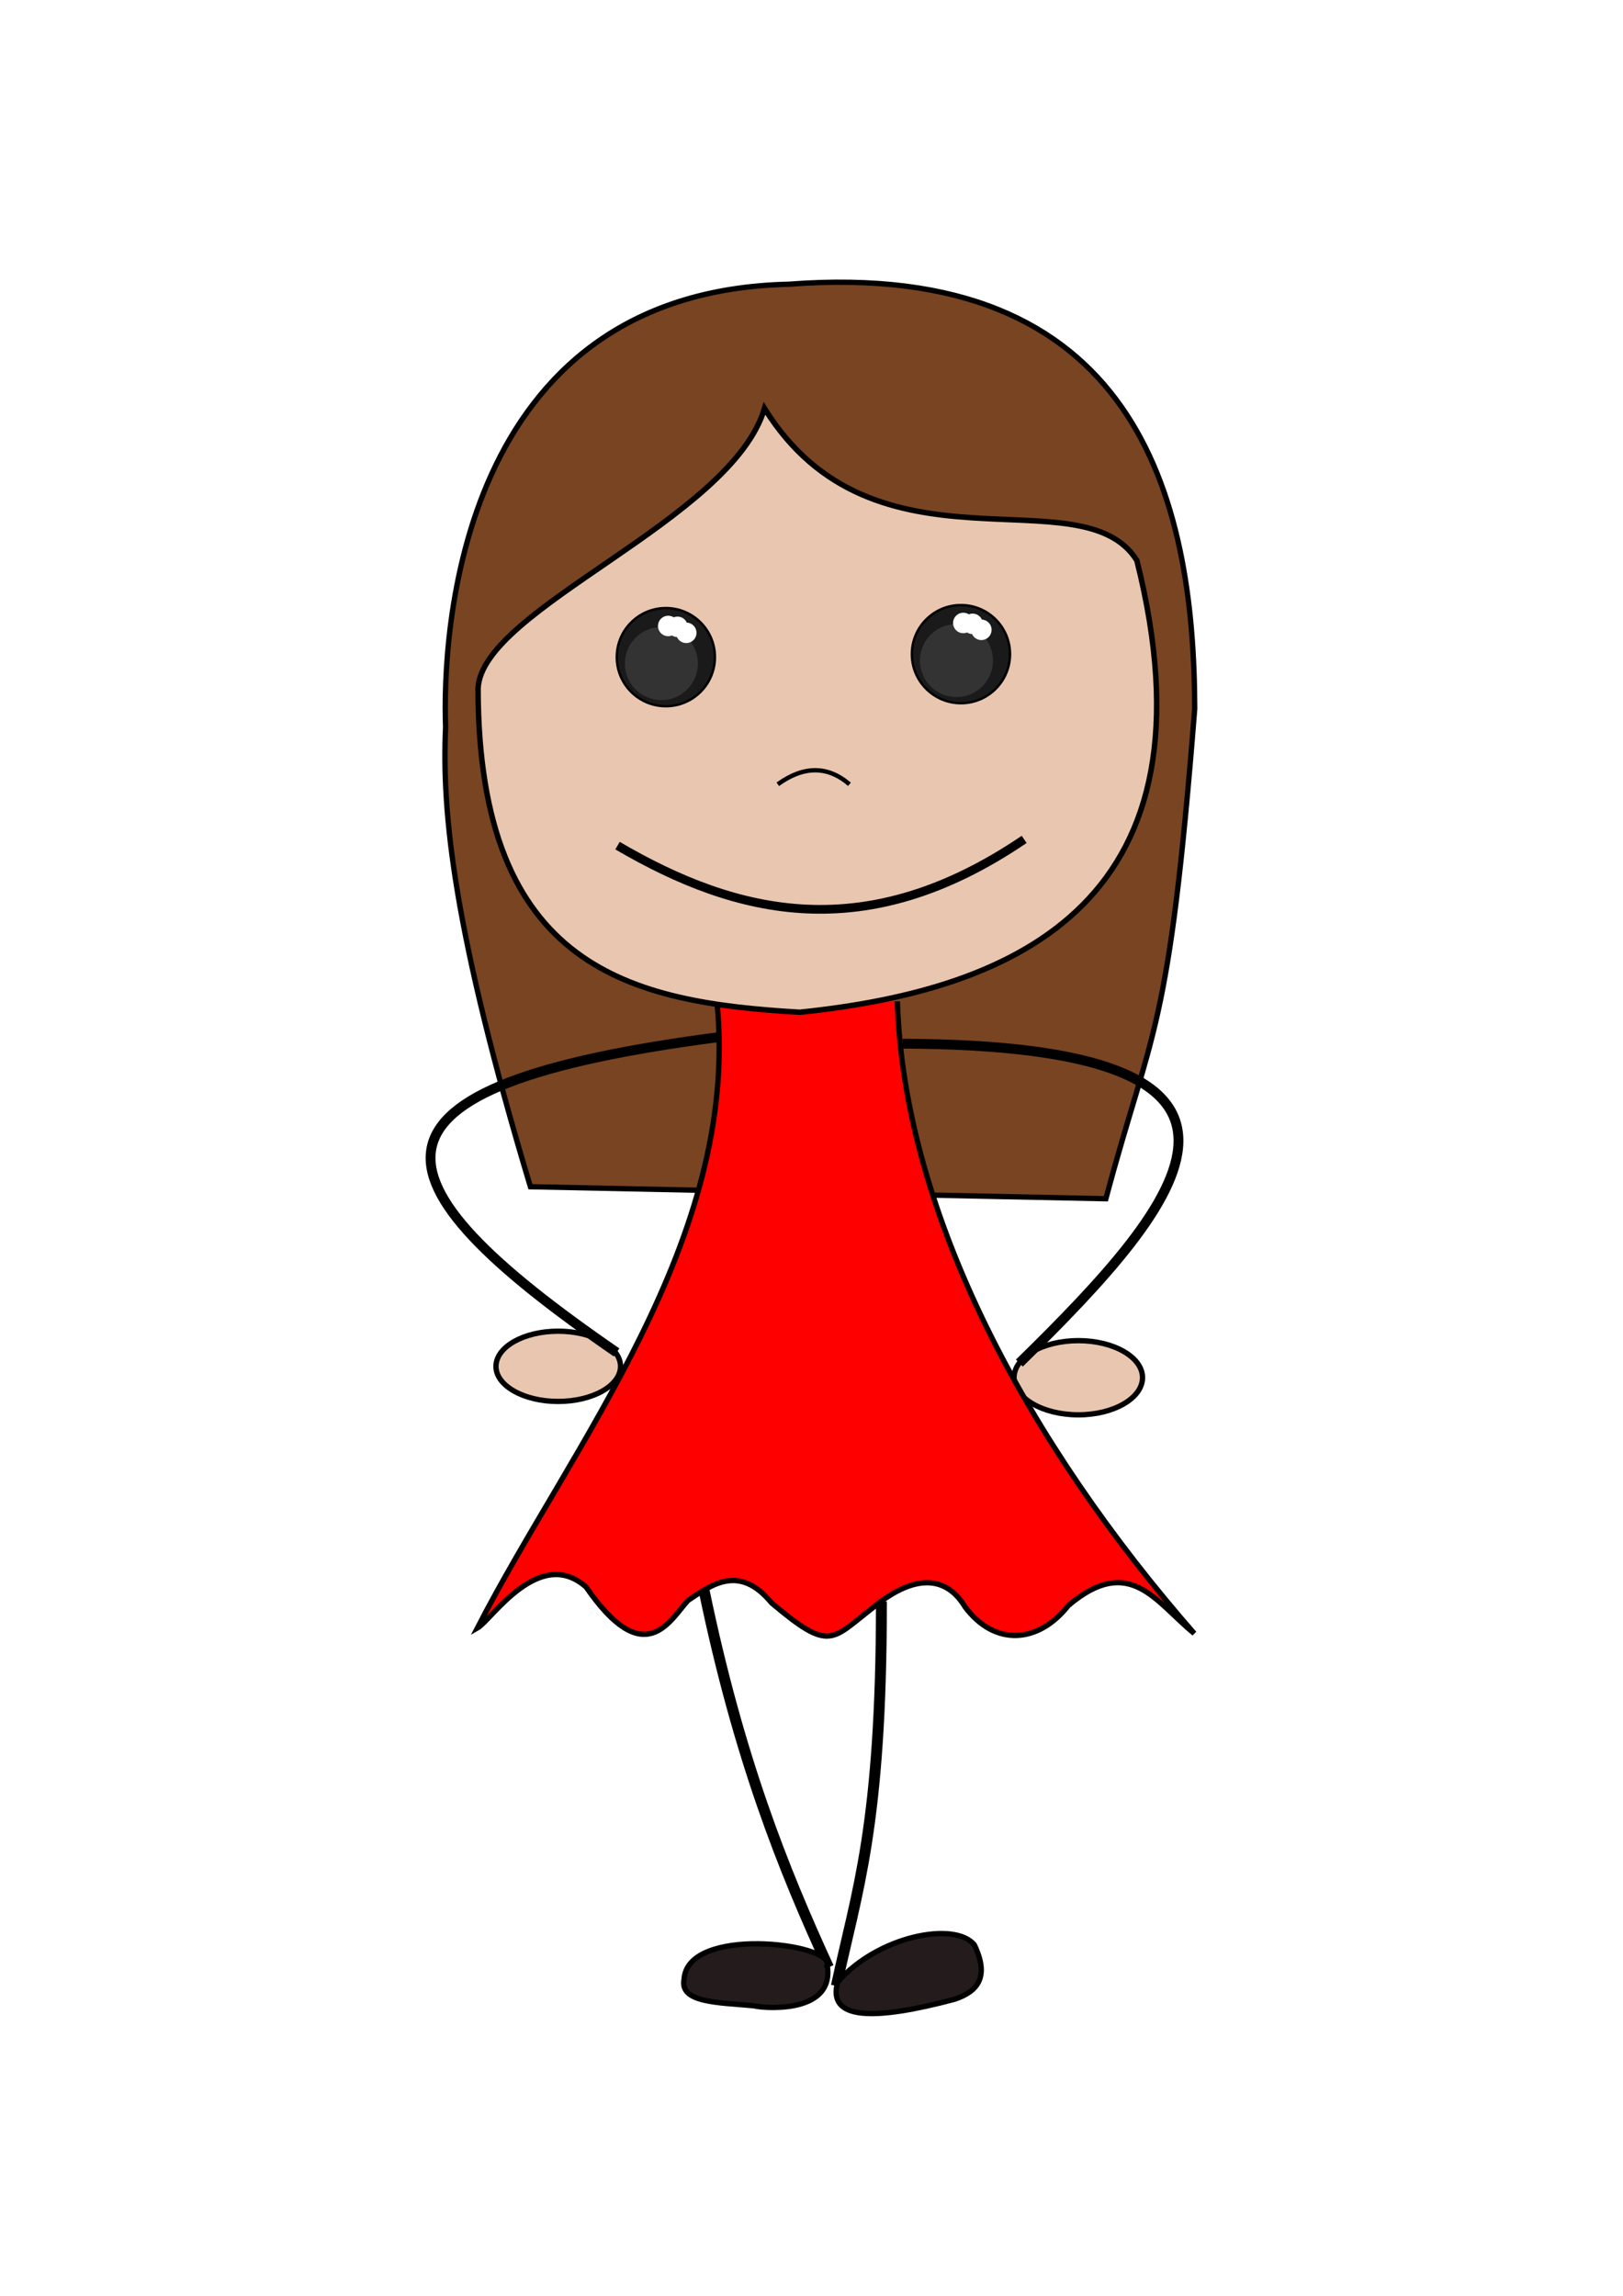 <?xml version="1.0" encoding="UTF-8" standalone="no"?>
<!-- Created with Inkscape (http://www.inkscape.org/) -->

<svg
   xmlns:dc="http://purl.org/dc/elements/1.1/"
   xmlns:cc="http://creativecommons.org/ns#"
   xmlns:rdf="http://www.w3.org/1999/02/22-rdf-syntax-ns#"
   xmlns:svg="http://www.w3.org/2000/svg"
   xmlns="http://www.w3.org/2000/svg"
   xmlns:sodipodi="http://sodipodi.sourceforge.net/DTD/sodipodi-0.dtd"
   xmlns:inkscape="http://www.inkscape.org/namespaces/inkscape"
   width="210mm"
   height="297mm"
   viewBox="0 0 744.094 1052.362"
   id="svg2"
   version="1.1"
   inkscape:version="0.92.4 (5da689c313, 2019-01-14)"
   sodipodi:docname="stand.svg"
   inkscape:export-filename="G:\obrázky\holčička\vyber_1\stand.png"
   inkscape:export-xdpi="90"
   inkscape:export-ydpi="90">
  <defs
     id="defs4">
    <pattern
       y="0"
       x="0"
       height="6"
       width="6"
       patternUnits="userSpaceOnUse"
       id="EMFhbasepattern" />
    <filter
       inkscape:collect="always"
       style="color-interpolation-filters:sRGB"
       id="filter4261"
       x="-0.108"
       width="1.216"
       y="-0.108"
       height="1.216">
      <feGaussianBlur
         inkscape:collect="always"
         stdDeviation="1.507"
         id="feGaussianBlur4263" />
    </filter>
    <filter
       inkscape:collect="always"
       style="color-interpolation-filters:sRGB"
       id="filter4362"
       x="-0.234"
       width="1.468"
       y="-0.375"
       height="1.75">
      <feGaussianBlur
         inkscape:collect="always"
         stdDeviation="1.479"
         id="feGaussianBlur4364" />
    </filter>
    <filter
       inkscape:collect="always"
       style="color-interpolation-filters:sRGB"
       id="filter4362-4"
       x="-0.234"
       width="1.468"
       y="-0.375"
       height="1.75">
      <feGaussianBlur
         inkscape:collect="always"
         stdDeviation="1.479"
         id="feGaussianBlur4364-7" />
    </filter>
    <filter
       inkscape:collect="always"
       style="color-interpolation-filters:sRGB"
       id="filter4261-0"
       x="-0.108"
       width="1.216"
       y="-0.108"
       height="1.216">
      <feGaussianBlur
         inkscape:collect="always"
         stdDeviation="1.507"
         id="feGaussianBlur4263-9" />
    </filter>
  </defs>
  <sodipodi:namedview
     id="base"
     pagecolor="#ffffff"
     bordercolor="#666666"
     borderopacity="1.0"
     inkscape:pageopacity="0.0"
     inkscape:pageshadow="2"
     inkscape:zoom="0.7"
     inkscape:cx="-72.589354"
     inkscape:cy="492.41345"
     inkscape:document-units="px"
     inkscape:current-layer="layer1"
     showgrid="false"
     inkscape:window-width="1920"
     inkscape:window-height="986"
     inkscape:window-x="-11"
     inkscape:window-y="-11"
     inkscape:window-maximized="1" />
  <g
     inkscape:label="Vrstva 1"
     inkscape:groupmode="layer"
     id="layer1">
    <g
       id="g4161"
       transform="translate(32.304,15.71)"
       inkscape:export-filename="G:\obrázky\holčička\vyber_1\stand.png"
       inkscape:export-xdpi="90"
       inkscape:export-ydpi="90">
      <path
         sodipodi:nodetypes="cccccc"
         style="fill:#784421;stroke:#000000;stroke-width:2.436px;stroke-linecap:butt;stroke-linejoin:miter;stroke-miterlimit:4;stroke-dasharray:none;stroke-opacity:1"
         d="m 329.313,114.579 c -152.001,3.428 -158.856,161.021 -157.323,202.968 -1.804,39.51 3.699,93.726 38.88,210.725 l 263.838,5.503 C 495.916,454.409 503.574,459.796 515.431,309.151 515.226,211.299 487.783,102.458 329.313,114.579 Z"
         id="path3341"
         inkscape:connector-curvature="0" />
      <path
         style="fill:none;stroke:#000000;stroke-width:5;stroke-linecap:butt;stroke-linejoin:miter;stroke-miterlimit:4;stroke-dasharray:none;stroke-opacity:1"
         d="m 290.433,713.019 c 16.057,77.399 36.264,127.735 57.102,173.109 l 0,0 0,0"
         id="path3343"
         inkscape:connector-curvature="0" />
      <path
         style="fill:none;stroke:#000000;stroke-width:5;stroke-linecap:butt;stroke-linejoin:miter;stroke-miterlimit:4;stroke-dasharray:none;stroke-opacity:1"
         d="m 371.801,718.431 c 0,103.469 -11.366,132.696 -20.658,176.176"
         id="path3345"
         inkscape:connector-curvature="0" />
      <path
         style="fill:#241c1c;stroke:#000000;stroke-width:2.436px;stroke-linecap:butt;stroke-linejoin:miter;stroke-miterlimit:4;stroke-dasharray:none;stroke-opacity:1"
         d="m 351.775,892.803 c -5.052,17.591 16.508,17.771 53.493,7.938 10.645,-3.518 16.238,-10.194 9.111,-24.988 -9.021,-11.005 -44.381,-3.969 -62.604,17.049 z"
         id="path3347"
         inkscape:connector-curvature="0" />
      <path
         style="fill:#241c1c;stroke:#000000;stroke-width:2.436px;stroke-linecap:butt;stroke-linejoin:miter;stroke-miterlimit:4;stroke-dasharray:none;stroke-opacity:1"
         d="m 346.903,884.865 c 4.15,24.086 -32.656,19.485 -33.377,18.854 -16.689,-1.534 -34.279,-1.353 -32.205,-12.088 1.353,-24.717 67.656,-16.598 65.582,-6.766 z"
         id="path3349"
         inkscape:connector-curvature="0" />
      <path
         style="fill:#e9c6af;stroke:#000000;stroke-width:2.436px;stroke-linecap:butt;stroke-linejoin:miter;stroke-miterlimit:4;stroke-dasharray:none;stroke-opacity:1"
         d="m 252.185,610.633 c 0,8.84 -12.81,16.057 -28.596,16.057 -15.786,0 -28.506,-7.217 -28.506,-16.057 0,-8.931 12.719,-16.147 28.506,-16.147 15.786,0 28.596,7.217 28.596,16.147 z"
         id="path3351"
         inkscape:connector-curvature="0" />
      <path
         style="fill:#e9c6af;stroke:#000000;stroke-width:2.436px;stroke-linecap:butt;stroke-linejoin:miter;stroke-miterlimit:4;stroke-dasharray:none;stroke-opacity:1"
         d="m 491.507,615.775 c 0,9.382 -13.17,17.049 -29.408,17.049 -16.328,0 -29.498,-7.668 -29.498,-17.049 0,-9.382 13.17,-16.959 29.498,-16.959 16.238,0 29.408,7.578 29.408,16.959 z"
         id="path3353"
         inkscape:connector-curvature="0" />
      <path
         style="fill:#ff0000;stroke:#000000;stroke-width:2.436px;stroke-linecap:butt;stroke-linejoin:miter;stroke-miterlimit:4;stroke-dasharray:none;stroke-opacity:1"
         d="m 296.477,444.47 c 10.374,108.069 -66.664,201.976 -109.963,286.139 6.405,-3.608 28.325,-37.888 49.885,-18.854 26.882,38.97 38.338,15.335 46.727,6.134 10.374,-6.766 23.274,-17.14 38.339,1.173 26.702,22.552 27.243,17.049 46.097,2.436 21.831,-18.042 35.27,-12.81 42.577,-0.631 13.712,18.312 33.648,16.779 47.36,-0.631 28.235,-23.905 40.143,-1.443 57.734,12.81 C 439.456,646.356 382.175,541.262 379.108,443.297"
         id="path3359"
         inkscape:connector-curvature="0" />
      <path
         style="fill:none;stroke:#000000;stroke-width:4.5;stroke-linecap:butt;stroke-linejoin:miter;stroke-miterlimit:4;stroke-dasharray:none;stroke-opacity:1"
         d="m 297.74,459.625 c -173.56,22.552 -163.186,64.859 -47.359,144.603"
         id="path3365"
         inkscape:connector-curvature="0" />
      <path
         style="fill:none;stroke:#000000;stroke-width:4.5;stroke-linecap:butt;stroke-linejoin:miter;stroke-miterlimit:4;stroke-dasharray:none;stroke-opacity:1"
         d="m 381.543,462.692 c 188.534,0.812 130.801,70.813 53.493,146.408"
         id="path3367"
         inkscape:connector-curvature="0" />
      <path
         sodipodi:nodetypes="ccccc"
         inkscape:connector-curvature="0"
         id="path4167"
         d="M 186.878,299.799 C 186.981,428.804 257.432,443.796 334.36,448.291 435.349,437.902 527.793,396.458 488.914,241.21 463.7,200.822 368.616,252.557 318.198,171.509 302.96,222.78 188.681,263.117 186.878,299.799 Z"
         style="fill:#e9c6af;fill-rule:evenodd;stroke:#000000;stroke-width:2.5;stroke-linecap:butt;stroke-linejoin:miter;stroke-miterlimit:4;stroke-dasharray:none;stroke-opacity:1" />
      <circle
         r="22.5"
         cy="285.511"
         cx="272.969"
         id="path4182"
         style="fill:#1a1a1a;fill-opacity:1;stroke:#000000;stroke-width:1.1;stroke-miterlimit:4;stroke-dasharray:none;stroke-opacity:1" />
      <path
         sodipodi:nodetypes="cc"
         inkscape:connector-curvature="0"
         id="path4178"
         d="m 250.816,371.914 c 55.183,32.298 114.224,46.169 186.429,-2.857"
         style="fill:none;fill-rule:evenodd;stroke:#000000;stroke-width:4;stroke-linecap:butt;stroke-linejoin:miter;stroke-miterlimit:4;stroke-dasharray:none;stroke-opacity:1" />
      <circle
         r="16.743"
         cy="288.457"
         cx="270.916"
         id="path4184"
         style="fill:#333333;fill-opacity:1;stroke:none;stroke-width:1.006;stroke-miterlimit:4;stroke-dasharray:none;stroke-opacity:1;filter:url(#filter4261)" />
      <path
         transform="matrix(1.17,0.229,-0.23,1.172,24.967,-123.341)"
         inkscape:connector-curvature="0"
         id="path4186"
         d="m 272.322,279.861 a 3.929,3.929 0 0 0 -2.137,0.633 3.929,3.929 0 0 0 -1.436,-0.275 3.929,3.929 0 0 0 -3.928,3.93 3.929,3.929 0 0 0 3.928,3.928 3.929,3.929 0 0 0 2.135,-0.633 3.929,3.929 0 0 0 1.438,0.275 3.929,3.929 0 0 0 0.555,-0.043 3.929,3.929 0 0 0 3.195,1.65 3.929,3.929 0 0 0 3.928,-3.928 3.929,3.929 0 0 0 -3.928,-3.93 3.929,3.929 0 0 0 -0.557,0.045 3.929,3.929 0 0 0 -3.193,-1.652 z"
         style="fill:#ffffff;fill-opacity:1;stroke:none;stroke-width:1.1;stroke-miterlimit:4;stroke-dasharray:none;stroke-opacity:1;filter:url(#filter4362)" />
      <circle
         r="22.5"
         cy="284.138"
         cx="408.26"
         id="path4182-5"
         style="fill:#1a1a1a;fill-opacity:1;stroke:#000000;stroke-width:1.1;stroke-miterlimit:4;stroke-dasharray:none;stroke-opacity:1" />
      <circle
         r="16.743"
         cy="287.084"
         cx="406.206"
         id="path4184-9"
         style="fill:#333333;fill-opacity:1;stroke:none;stroke-width:1.006;stroke-miterlimit:4;stroke-dasharray:none;stroke-opacity:1;filter:url(#filter4261-0)" />
      <path
         transform="matrix(1.17,0.229,-0.23,1.172,160.258,-124.715)"
         inkscape:connector-curvature="0"
         id="path4186-5"
         d="m 272.322,279.861 a 3.929,3.929 0 0 0 -2.137,0.633 3.929,3.929 0 0 0 -1.436,-0.275 3.929,3.929 0 0 0 -3.928,3.93 3.929,3.929 0 0 0 3.928,3.928 3.929,3.929 0 0 0 2.135,-0.633 3.929,3.929 0 0 0 1.438,0.275 3.929,3.929 0 0 0 0.555,-0.043 3.929,3.929 0 0 0 3.195,1.65 3.929,3.929 0 0 0 3.928,-3.928 3.929,3.929 0 0 0 -3.928,-3.93 3.929,3.929 0 0 0 -0.557,0.045 3.929,3.929 0 0 0 -3.193,-1.652 z"
         style="fill:#ffffff;fill-opacity:1;stroke:none;stroke-width:1.1;stroke-miterlimit:4;stroke-dasharray:none;stroke-opacity:1;filter:url(#filter4362-4)" />
      <path
         sodipodi:nodetypes="cc"
         inkscape:connector-curvature="0"
         id="path4399"
         d="m 324.286,343.791 c 11.905,-8.571 22.857,-8.571 32.857,0"
         style="fill:none;fill-rule:evenodd;stroke:#000000;stroke-width:2;stroke-linecap:butt;stroke-linejoin:miter;stroke-miterlimit:4;stroke-dasharray:none;stroke-opacity:1" />
    </g>
  </g>
</svg>
